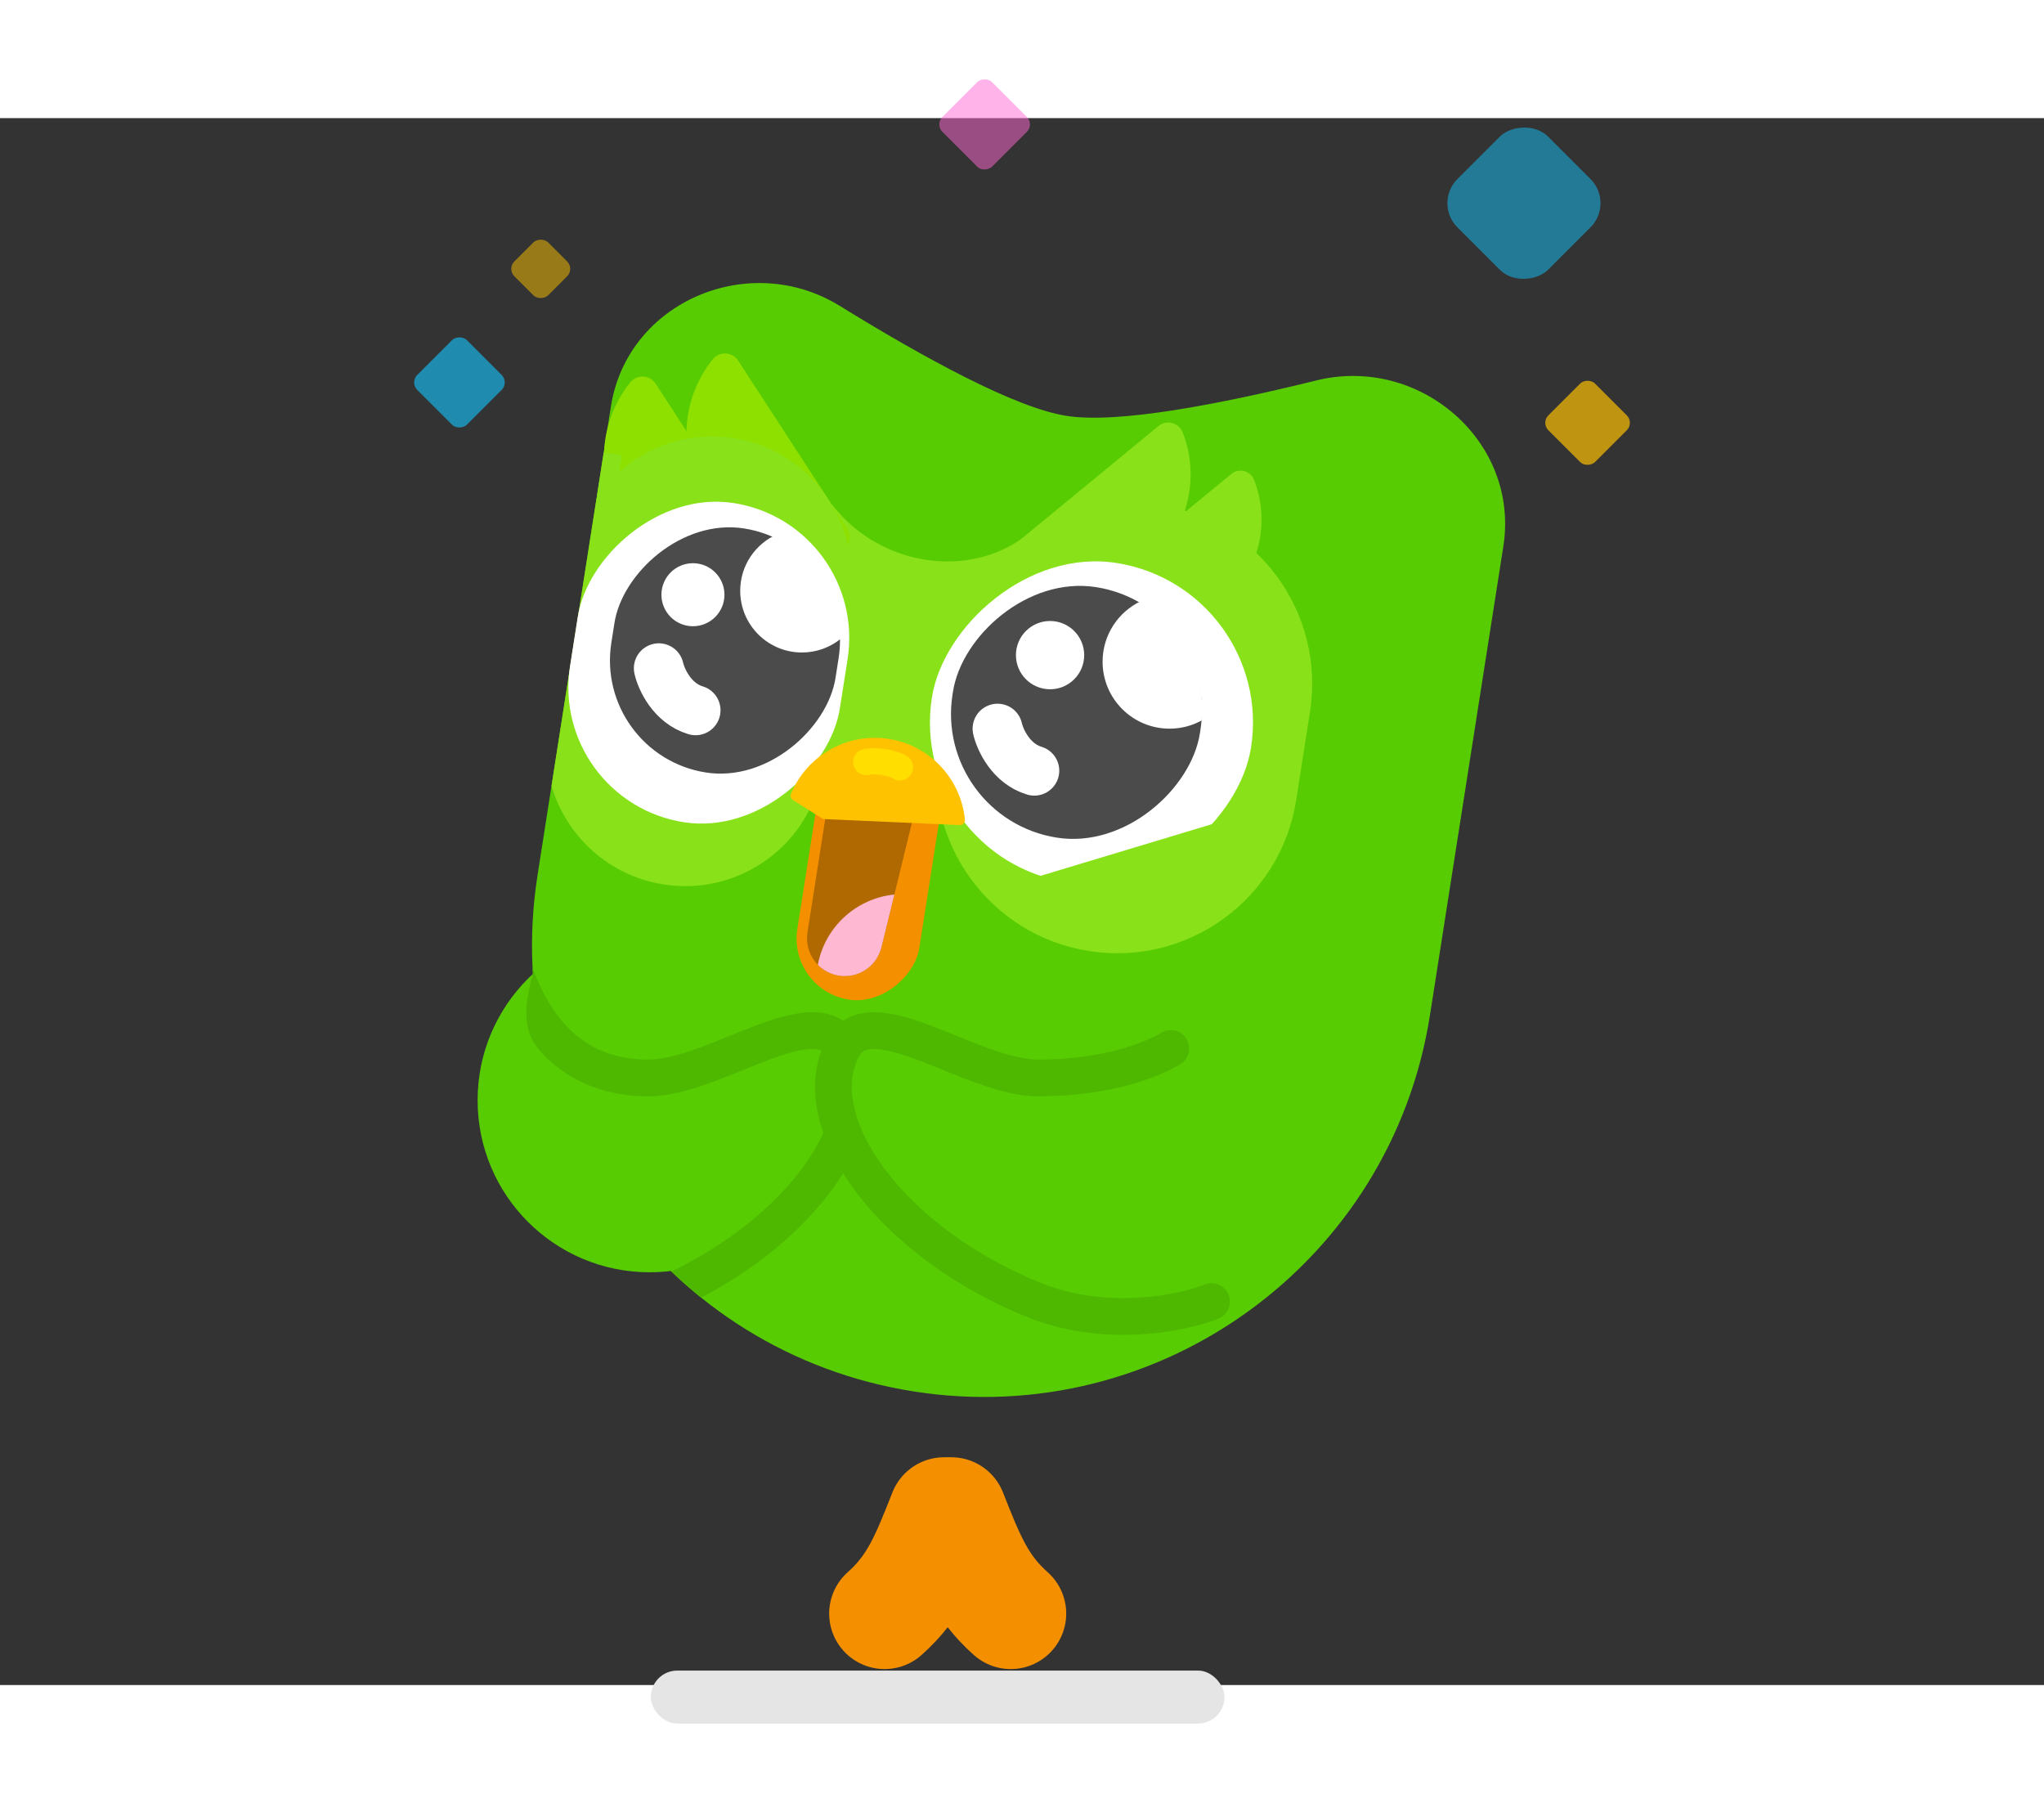 <svg width="424" height="374" viewBox="0 50 424 325" fill="none" xmlns="http://www.w3.org/2000/svg"><rect x="0" y="50" width="424" height="325" fill="#333333" stroke="none"/><path d="M311.85 138.809C315.261 117.022 294.424 99.12 273.017 104.417C253.055 109.356 231.877 113.424 221.252 111.76C210.626 110.097 191.705 99.752 174.207 88.949C155.443 77.364 130.132 88.041 126.722 109.828L111.501 207.056C103.499 258.177 138.453 306.107 189.575 314.11C240.697 322.113 288.627 287.158 296.63 236.036L311.85 138.809Z" fill="#58CC02"/><path fill-rule="evenodd" clip-rule="evenodd" d="M212.444 136.864C200.663 145.606 182.739 142.8 173.036 130.695C163.332 118.589 165.317 191.138 165.345 190.957C165.359 190.87 171.414 191.792 183.51 193.724C186.753 194.242 192.594 195.181 201.033 196.543C216.495 150.929 220.299 131.036 212.444 136.864Z" fill="#89E219"/><path d="M153.125 100.307L175.772 135.135C176.986 137.002 176.032 139.512 173.889 140.091C163.589 142.878 152.48 138.657 146.497 129.456C140.514 120.255 141.144 108.361 147.842 100.036C149.236 98.303 151.912 98.441 153.125 100.307Z" fill="#8EE000"/><path d="M136.014 105.091L158.661 139.918C159.874 141.785 158.921 144.295 156.777 144.875C146.477 147.661 135.368 143.441 129.385 134.239C123.402 125.038 124.032 113.144 130.73 104.819C132.125 103.086 134.8 103.224 136.014 105.091Z" fill="#8EE000"/><path d="M240.304 113.87L209.044 139.594C207.369 140.973 207.527 143.575 209.357 144.732C218.15 150.295 229.737 149.597 237.996 142.801C246.255 136.005 249.131 124.8 245.31 115.147C244.514 113.138 241.98 112.491 240.304 113.87Z" fill="#89E219"/><path d="M255.416 123.81L226.009 148.009C224.433 149.307 224.582 151.754 226.304 152.843C234.575 158.076 245.475 157.42 253.245 151.026C261.014 144.633 263.72 134.092 260.125 125.011C259.377 123.121 256.993 122.513 255.416 123.81Z" fill="#89E219"/><path d="M271.74 173.146C274.95 152.637 260.928 133.41 240.419 130.199V130.199C219.911 126.989 200.683 141.011 197.473 161.52L194.609 179.817C191.398 200.325 205.421 219.553 225.929 222.763V222.763C246.437 225.974 265.665 211.951 268.875 191.443L271.74 173.146Z" fill="#89E219"/><rect width="67" height="67" rx="33.5" transform="matrix(-0.988 -0.155 -0.155 0.988 264.701 147.461)" fill="white"/><path fill-rule="evenodd" clip-rule="evenodd" d="M123.759 128.753C129.831 119.767 140.737 114.595 152.16 116.383C167.913 118.849 178.684 133.618 176.218 149.371L170.658 184.89C168.192 200.642 153.423 211.413 137.67 208.947C126.247 207.159 117.443 198.901 114.407 188.49L123.759 128.753Z" fill="#89E219"/><rect width="56.651" height="67" rx="28.325" transform="matrix(-0.988 -0.155 -0.155 0.988 180.209 134.234)" fill="white"/><rect width="51.939" height="52.588" rx="25.969" transform="matrix(-0.988 -0.155 -0.155 0.988 253.031 151.306)" fill="#4B4B4B"/><rect width="47.064" height="51.23" rx="23.532" transform="matrix(-0.988 -0.155 -0.155 0.988 177.607 138.756)" fill="#4B4B4B"/><rect width="25.602" height="54.472" rx="12.801" transform="matrix(-0.988 -0.155 -0.155 0.988 197.148 180.994)" fill="#F49000"/><path d="M189.596 194.409C190.855 189.267 187.445 184.149 182.215 183.33V183.33C177.283 182.558 172.659 185.93 171.887 190.862L167.496 218.913C166.828 223.177 169.735 227.178 173.997 227.86V227.86C178.025 228.504 181.873 225.95 182.843 221.988L189.596 194.409Z" fill="#B06800"/><path d="M164.076 190.163C163.882 190.634 164.07 191.171 164.501 191.444L170.732 195.377L199.062 196.635C199.696 196.664 200.223 196.144 200.162 195.512C199.358 187.178 193.013 180.119 184.359 178.764C175.6 177.393 167.308 182.309 164.076 190.163Z" fill="#FFC200"/><path d="M186.686 184.642C185.564 183.934 182.312 183.044 179.69 183.547" stroke="#FFDE00" stroke-width="5.447" stroke-linecap="round" stroke-linejoin="round"/><rect width="3.813" height="9.26" transform="matrix(-0.988 -0.155 -0.155 0.988 129 119.925)" fill="#89E219"/><path d="M206.928 176.635C207.45 178.935 209.705 183.898 214.554 185.35" stroke="white" stroke-width="10.35" stroke-linecap="round" stroke-linejoin="round"/><path d="M136.66 164.106C137.181 166.406 139.436 171.369 144.286 172.822" stroke="white" stroke-width="10.35" stroke-linecap="round" stroke-linejoin="round"/><circle r="35.679" transform="matrix(-1 0 0 1 134.753 253.712)" fill="#58CC02"/><path fill-rule="evenodd" clip-rule="evenodd" d="M139.261 289.226C141.237 291.121 143.298 292.932 145.44 294.653C149.806 292.366 153.85 289.817 157.52 287.089C166.479 280.431 173.369 272.59 177.241 264.686C181.099 256.811 182.15 248.399 178.441 241.223C177.394 239.197 175.893 237.652 173.98 236.67C172.117 235.715 170.107 235.419 168.188 235.454C164.477 235.522 160.335 236.862 156.486 238.317C154.632 239.018 152.91 239.717 151.216 240.405L151.216 240.405C149.036 241.29 146.902 242.156 144.591 242.984C140.668 244.389 137.267 245.269 134.481 245.269C128.334 245.269 123.041 243.486 118.713 239.502C115.526 236.569 112.686 232.278 110.471 226.22C110.783 232.595 111.745 238.842 113.301 244.882C113.383 244.96 113.465 245.036 113.548 245.113C119.501 250.593 126.737 252.895 134.481 252.895C138.64 252.895 143.069 251.63 147.163 250.163C149.455 249.342 152.003 248.313 154.415 247.339C156.119 246.651 157.754 245.991 159.183 245.451C163.026 243.998 166.067 243.12 168.328 243.079C169.395 243.059 170.068 243.235 170.5 243.456C170.881 243.652 171.285 243.987 171.666 244.724C173.88 249.009 173.622 254.737 170.392 261.331C167.177 267.895 161.202 274.851 152.971 280.968C148.888 284.003 144.29 286.802 139.261 289.226Z" fill="#4EB800"/><path d="M191.131 265.152L196.851 255.891L192.765 242.001L187.046 239.822H177.513C176.86 239.822 174.154 241.82 172.883 242.818V251.261L175.062 259.432L180.509 269.782L191.131 265.152Z" fill="#58CC02"/><path d="M242.879 242.973C238.644 245.508 229.218 249.082 215.327 249.082C201.437 249.082 180.465 231.923 174.755 242.973C166.777 258.41 185.038 283.563 215.327 295.471C230.179 301.066 245.512 297.802 251.323 295.471" stroke="#4EB800" stroke-width="7.626" stroke-linecap="round" stroke-linejoin="round"/><path d="M110.513 227.566C107.517 237.916 109.968 241.729 113.509 244.997L113.781 242.273L112.692 235.192C112.328 233.739 111.384 230.181 110.513 227.566Z" fill="#4EB800"/><circle r="7.081" transform="matrix(-1 0 0 1 217.822 161.383)" fill="white"/><circle r="6.537" transform="matrix(-1 0 0 1 143.741 148.854)" fill="white"/><path fill-rule="evenodd" clip-rule="evenodd" d="M249.27 174.936C250.159 164.742 245.021 155.231 236.627 150.204C231.949 152.438 228.717 157.214 228.717 162.745C228.717 170.416 234.936 176.635 242.607 176.635C245.021 176.635 247.292 176.019 249.27 174.936Z" fill="white"/><path fill-rule="evenodd" clip-rule="evenodd" d="M174.387 158C174.602 148.728 169.313 140.291 161.172 136.326C156.68 138.313 153.546 142.809 153.546 148.037C153.546 155.107 159.278 160.838 166.347 160.838C169.392 160.838 172.189 159.775 174.387 158Z" fill="white"/><path fill-rule="evenodd" clip-rule="evenodd" d="M169.647 225.614C170.779 226.769 172.278 227.584 173.997 227.859C178.025 228.504 181.873 225.949 182.843 221.987L185.523 211.04C177.541 211.831 171.094 217.844 169.647 225.614Z" fill="#FFB8D1"/><path d="M257.451 194.62L211.289 208.536L211.936 210.682C213.759 216.731 220.141 220.156 226.19 218.333L250.448 211.02C256.497 209.197 259.922 202.815 258.098 196.766L257.451 194.62Z" fill="#89E219"/><rect opacity="0.62" width="14.574" height="14.574" rx="2.179" transform="matrix(-0.707 -0.707 -0.707 0.707 105.611 104.821)" fill="#14C3FB"/><rect opacity="0.5" width="14.574" height="14.574" rx="2.179" transform="matrix(-0.707 -0.707 -0.707 0.707 214.554 51.305)" fill="#FF68D5"/><rect opacity="0.5" width="26.608" height="26.608" rx="7.081" transform="matrix(-0.707 -0.707 -0.707 0.707 334.937 67.647)" fill="#14C3FB"/><rect opacity="0.68" width="13.689" height="13.689" rx="2.179" transform="matrix(-0.707 -0.707 -0.707 0.707 339 113.198)" fill="#FFC200"/><rect opacity="0.5" width="9.92" height="9.92" rx="2.179" transform="matrix(-0.707 -0.707 -0.707 0.707 119.184 81.264)" fill="#FFC200"/><path d="M197.346 339.264C201.117 348.806 203.425 354.636 209.666 360.182" stroke="#F49000" stroke-width="23.011" stroke-linecap="round"/><path d="M195.825 339.264C192.054 348.806 189.746 354.636 183.505 360.182" stroke="#F49000" stroke-width="23.011" stroke-linecap="round"/><rect x="135" y="372" width="119" height="11" rx="5.5" fill="#E5E5E5"/></svg>